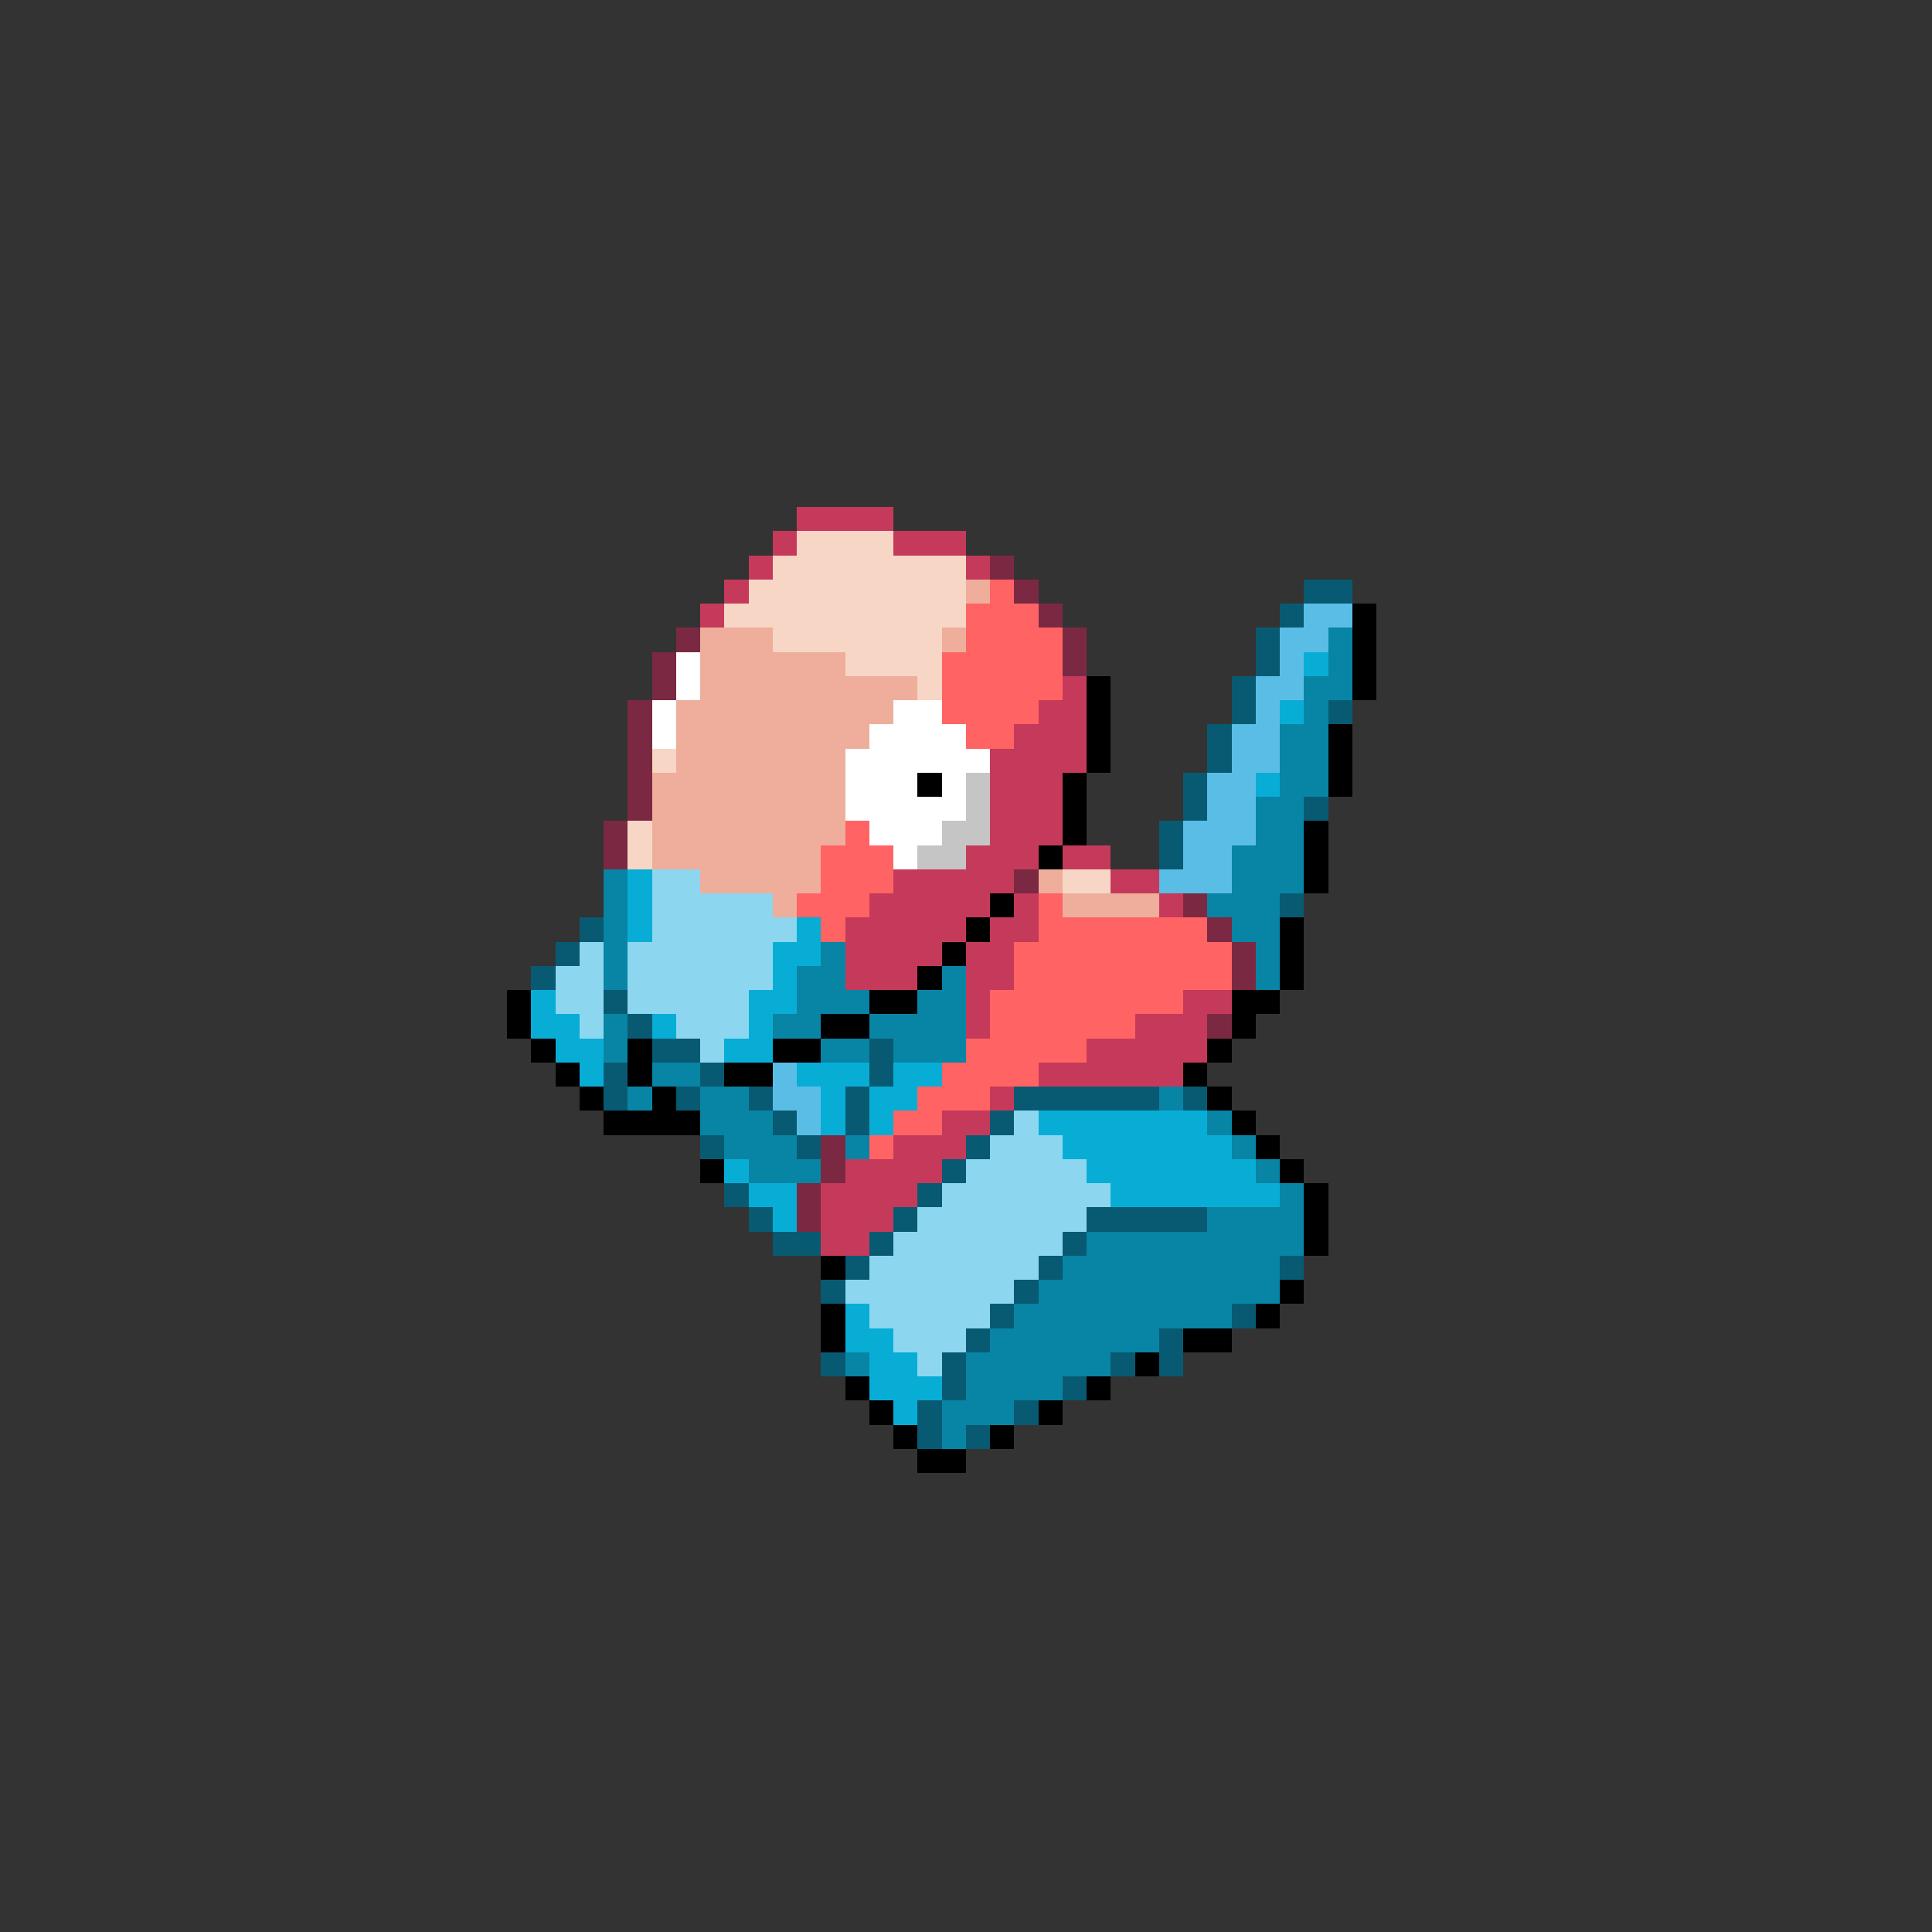 <svg xmlns="http://www.w3.org/2000/svg" viewBox="0 -0.5 80 80" shape-rendering="crispEdges">
<rect x="0" y="-0.5" width="80" height="80" fill="#333333" stroke="none"/>
<path stroke="#c53a5a" d="M33 21h4M32 22h1M37 22h3M31 23h1M40 23h1M30 24h1M29 25h1M44 28h1M43 29h2M42 30h3M41 31h4M41 32h3M41 33h3M41 34h3M40 35h3M44 35h2M37 36h5M46 36h2M36 37h5M42 37h1M48 37h1M35 38h5M41 38h2M35 39h4M40 39h2M35 40h3M40 40h2M40 41h1M49 41h2M40 42h1M47 42h3M45 43h5M43 44h6M41 45h1M39 46h2M37 47h3M35 48h4M34 49h4M34 50h3M34 51h2" />
<path stroke="#f7d6c5" d="M33 22h4M32 23h8M31 24h9M30 25h10M32 26h7M35 27h4M38 28h1M27 31h1M26 34h1M26 35h1M44 36h2" />
<path stroke="#7b2942" d="M41 23h1M42 24h1M43 25h1M28 26h1M44 26h1M27 27h1M44 27h1M27 28h1M26 29h1M26 30h1M26 31h1M26 32h1M26 33h1M25 34h1M25 35h1M42 36h1M49 37h1M50 38h1M51 39h1M51 40h1M50 42h1M34 47h1M34 48h1M33 49h1M33 50h1" />
<path stroke="#efad9c" d="M40 24h1M29 26h3M39 26h1M29 27h6M29 28h9M28 29h9M28 30h8M28 31h7M27 32h8M27 33h8M27 34h8M27 35h7M29 36h5M43 36h1M32 37h1M44 37h4" />
<path stroke="#ff6363" d="M41 24h1M40 25h3M40 26h4M39 27h5M39 28h5M39 29h4M40 30h2M35 34h1M34 35h3M34 36h3M33 37h3M43 37h1M34 38h1M43 38h7M42 39h9M42 40h9M41 41h8M41 42h6M40 43h5M39 44h4M38 45h3M37 46h2M36 47h1" />
<path stroke="#085a73" d="M54 24h2M53 25h1M52 26h1M52 27h1M51 28h1M51 29h1M55 29h1M50 30h1M50 31h1M49 32h1M49 33h1M54 33h1M48 34h1M48 35h1M53 37h1M24 38h1M23 39h1M22 40h1M25 41h1M26 42h1M27 43h2M36 43h1M25 44h1M29 44h1M36 44h1M25 45h1M28 45h1M31 45h1M35 45h1M42 45h6M49 45h1M32 46h1M35 46h1M41 46h1M29 47h1M33 47h1M40 47h1M39 48h1M30 49h1M38 49h1M31 50h1M37 50h1M45 50h5M32 51h2M36 51h1M44 51h1M35 52h1M43 52h1M53 52h1M34 53h1M42 53h1M41 54h1M51 54h1M40 55h1M48 55h1M34 56h1M39 56h1M46 56h1M48 56h1M39 57h1M44 57h1M38 58h1M42 58h1M38 59h1M40 59h1" />
<path stroke="#5abde6" d="M54 25h2M53 26h2M53 27h1M52 28h2M52 29h1M51 30h2M51 31h2M50 32h2M50 33h2M49 34h3M49 35h2M48 36h3M32 44h1M32 45h2M33 46h1" />
<path stroke="#000000" d="M56 25h1M56 26h1M56 27h1M45 28h1M56 28h1M45 29h1M45 30h1M55 30h1M45 31h1M55 31h1M38 32h1M44 32h1M55 32h1M44 33h1M44 34h1M54 34h1M43 35h1M54 35h1M54 36h1M41 37h1M40 38h1M53 38h1M39 39h1M53 39h1M38 40h1M53 40h1M21 41h1M36 41h2M51 41h2M21 42h1M34 42h2M51 42h1M22 43h1M26 43h1M32 43h2M50 43h1M23 44h1M26 44h1M30 44h2M49 44h1M24 45h1M27 45h1M50 45h1M25 46h4M51 46h1M52 47h1M29 48h1M53 48h1M54 49h1M54 50h1M54 51h1M34 52h1M53 53h1M34 54h1M52 54h1M34 55h1M49 55h2M47 56h1M35 57h1M45 57h1M36 58h1M43 58h1M37 59h1M41 59h1M38 60h2" />
<path stroke="#0884a5" d="M55 26h1M55 27h1M54 28h2M54 29h1M53 30h2M53 31h2M53 32h2M52 33h2M52 34h2M51 35h3M25 36h1M51 36h3M25 37h1M50 37h3M25 38h1M51 38h2M25 39h1M34 39h1M52 39h1M25 40h1M33 40h2M39 40h1M52 40h1M33 41h3M38 41h2M25 42h1M32 42h2M36 42h4M25 43h1M34 43h2M37 43h3M27 44h2M26 45h1M29 45h2M48 45h1M29 46h3M50 46h1M30 47h3M35 47h1M51 47h1M31 48h3M52 48h1M53 49h1M50 50h4M45 51h9M44 52h9M43 53h10M42 54h9M41 55h7M35 56h1M40 56h6M40 57h4M39 58h3M39 59h1" />
<path stroke="#ffffff" d="M28 27h1M28 28h1M27 29h1M37 29h2M27 30h1M36 30h4M35 31h6M35 32h3M39 32h1M35 33h5M36 34h3M37 35h1" />
<path stroke="#08add6" d="M54 27h1M53 29h1M52 32h1M26 36h1M26 37h1M26 38h1M33 38h1M32 39h2M32 40h1M22 41h1M31 41h2M22 42h2M27 42h1M31 42h1M23 43h2M30 43h2M24 44h1M33 44h3M37 44h2M34 45h1M36 45h2M34 46h1M36 46h1M43 46h7M44 47h7M30 48h1M45 48h7M31 49h2M46 49h7M32 50h1M35 54h1M35 55h2M36 56h2M36 57h3M37 58h1" />
<path stroke="#c5c5c5" d="M40 32h1M40 33h1M39 34h2M38 35h2" />
<path stroke="#8cd6ef" d="M27 36h2M27 37h5M27 38h6M24 39h1M26 39h6M23 40h2M26 40h6M23 41h2M26 41h5M24 42h1M28 42h3M29 43h1M42 46h1M41 47h3M40 48h5M39 49h7M38 50h7M37 51h7M36 52h7M35 53h7M36 54h5M37 55h3M38 56h1" />
</svg>